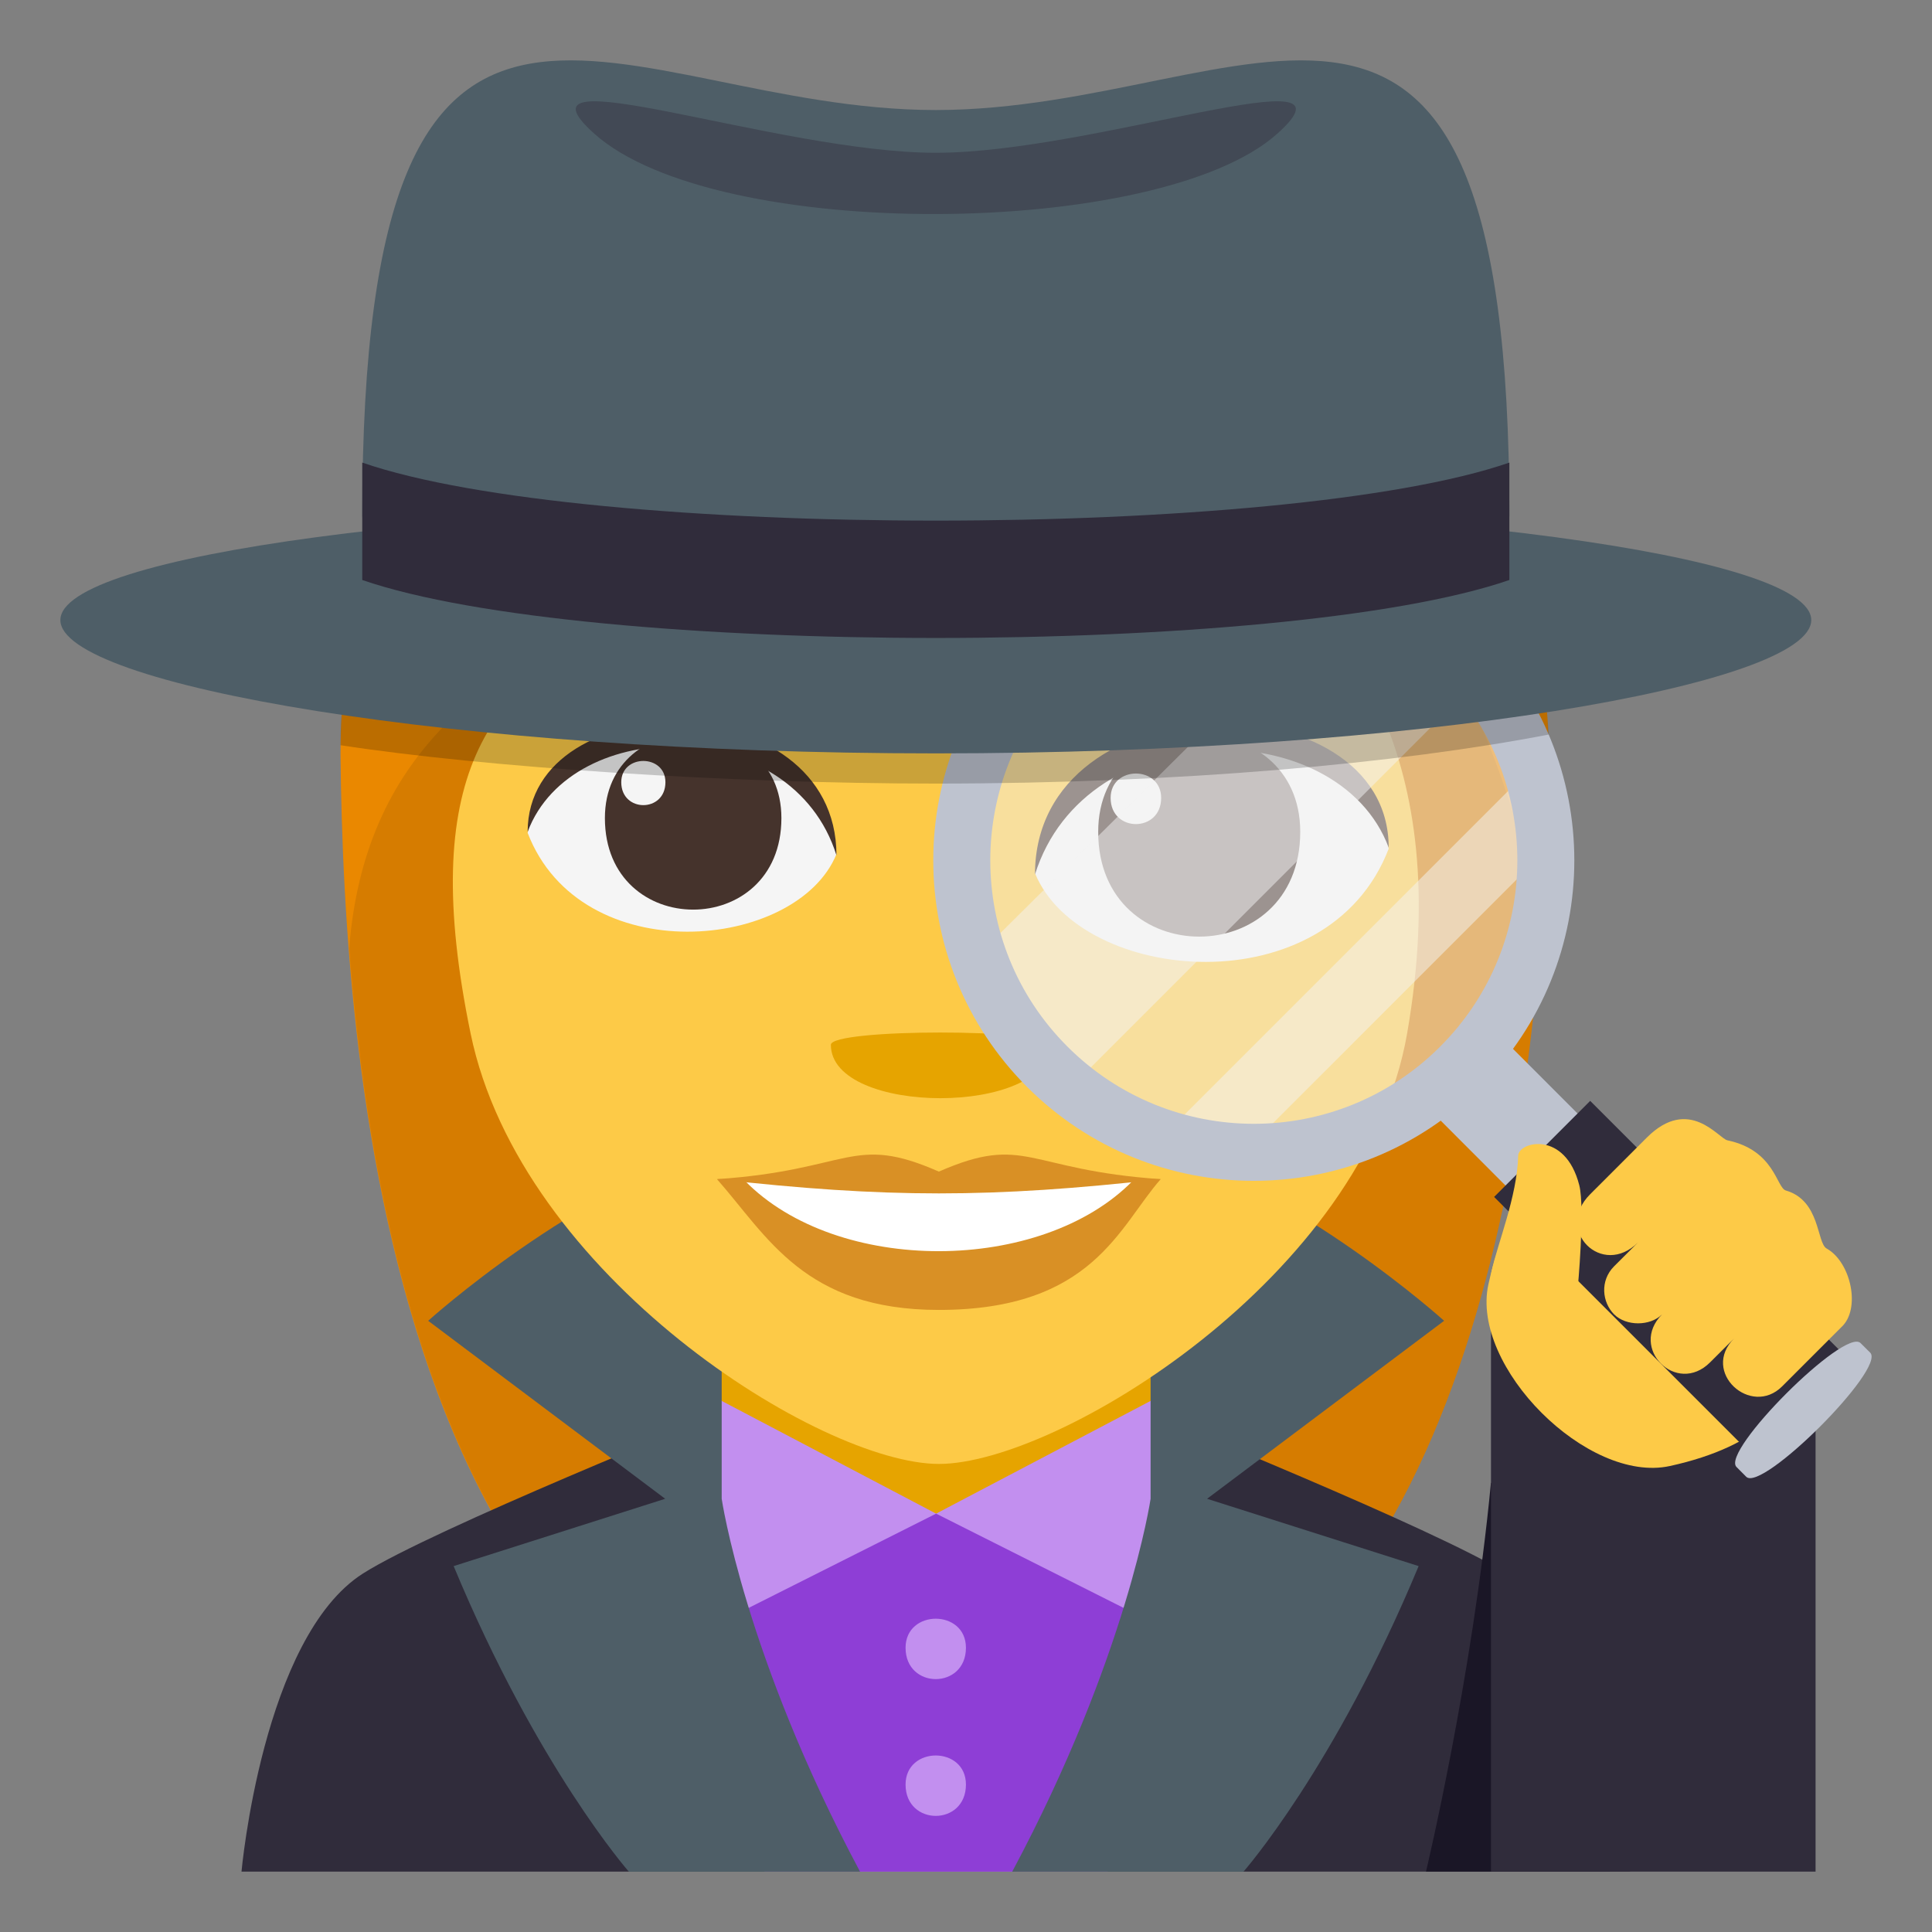 <?xml version="1.0" encoding="utf-8"?>
<!-- Generator: Adobe Illustrator 15.0.0, SVG Export Plug-In . SVG Version: 6.00 Build 0)  -->
<!DOCTYPE svg PUBLIC "-//W3C//DTD SVG 1.1//EN" "http://www.w3.org/Graphics/SVG/1.1/DTD/svg11.dtd">
<svg version="1.1" id="Layer_1" xmlns="http://www.w3.org/2000/svg" xmlns:xlink="http://www.w3.org/1999/xlink" x="0px" y="0px"
	 width="64px" height="64px" viewBox="0 0 64 64" enable-background="new 0 0 64 64" xml:space="preserve">
<rect x="0" y="0" width="64" height="64" fill="#808080" stroke="none"/>
<path fill="#EA8800" d="M41.13,9.439c-5.009-6.621-29.85-3.968-29.85,15.56c0.104,10.489,1.765,34.319,19.959,34.319
	c18.191,0,19.854-23.729,20.063-34.319C51.303,18.494,47.665,10.805,41.13,9.439z"/>
<path fill="#D67C00" d="M11.567,31.408c0.896,11.575,4.623,27.911,19.688,27.911c15.115,0,18.818-16.373,19.759-27.988
	c-0.495-5.348-3.55-12.254-10.176-20.397C27.257,20.045,12.587,18.626,11.567,31.408z"/>
<path fill="#302C3B" d="M49.92,52.129c-2.301-1.455-11.848-5.303-11.848-5.303H23.851c0,0-9.538,3.84-11.828,5.299
	C8.698,54.244,8,62,8,62h46C54,62,53.256,54.238,49.92,52.129z"/>
<rect x="23.468" y="42.697" fill="#E6A400" width="15.071" height="9.594"/>
<polygon fill="#C28FEF" points="31.01,50.141 22.985,45.922 25.333,62 36.689,62 39.037,45.922 "/>
<polygon fill="#8E3ED6" points="31.01,50.141 23.907,53.713 25.333,62 36.689,62 38.115,53.713 "/>
<path fill="#4E5E67" d="M20.83,62c0,0-3.03-3.447-5.802-10.121l7.007-2.23l-7.851-5.896c0,0,4.901-4.422,9.723-5.752v11.648
	c0,0,0.763,5.203,4.583,12.352H20.83z"/>
<path fill="#4E5E67" d="M41.193,62c0,0,3.029-3.447,5.801-10.121l-7.008-2.23l7.852-5.896c0,0-4.9-4.422-9.723-5.752v11.648
	c0,0-0.764,5.203-4.584,12.352H41.193z"/>
<path fill="#C28FEF" d="M31.998,54.584c0,1.385-2,1.385-2,0C29.999,53.301,31.998,53.301,31.998,54.584z"/>
<path fill="#C28FEF" d="M31.998,59.115c0,1.385-2,1.385-2,0C29.999,57.832,31.998,57.832,31.998,59.115z"/>
<path fill="#FDCA47" d="M45.821,23.743c-2.217-5.227-6.28-10.896-6.28-10.896c-14.872,8.937-27.443,4.452-23.952,21.387
	c1.656,8.036,11.597,14.261,15.515,14.261c3.911,0,14.104-6.178,15.509-14.261C47.427,29.551,46.854,26.177,45.821,23.743z"/>
<path fill="#D99025" d="M38.45,39.061c-1.382,1.564-2.247,4.332-7.35,4.332c-4.452,0-5.678-2.438-7.349-4.332H38.45z"/>
<path fill="#FFFFFF" d="M37.531,39.108c-3.023,3.097-9.798,3.14-12.862,0H37.531z"/>
<path fill="#D99025" d="M31.102,38.811c-2.88-1.263-2.902-0.051-7.35,0.25c5.617,0.629,9.083,0.629,14.699,0
	C34.004,38.76,33.98,37.548,31.102,38.811z"/>
<path fill="#E6A400" d="M34.775,34.61c0,2.359-7.251,2.359-7.251,0C27.524,34.068,34.775,34.068,34.775,34.61z"/>
<path fill="#F5F5F5" d="M46.002,28.115c-2.016,5.25-10.215,4.479-11.717,0.811C35.426,23.023,44.893,22.518,46.002,28.115z"/>
<path fill="#45332C" d="M36.379,27.555c0,4.629,6.693,4.629,6.693,0C43.072,23.26,36.379,23.26,36.379,27.555z"/>
<path fill="#45332C" d="M46.002,28.076c0-5.633-11.717-5.633-11.717,0.893C35.961,23.613,44.328,23.613,46.002,28.076z"/>
<path fill="#F5F5F5" d="M17.479,27.59c1.762,4.583,8.919,3.911,10.23,0.705C26.715,23.141,18.449,22.699,17.479,27.59z"/>
<path fill="#45332C" d="M25.885,27.1c0,4.043-5.847,4.043-5.847,0C20.038,23.348,25.885,23.348,25.885,27.1z"/>
<path fill="#45332C" d="M17.479,27.555c0-4.92,10.23-4.92,10.23,0.779C26.25,23.658,18.941,23.658,17.479,27.555z"/>
<path fill="#F5F5F5" d="M36.791,26.432c0,1.156,1.674,1.156,1.674,0C38.465,25.355,36.791,25.355,36.791,26.432z"/>
<path fill="#F5F5F5" d="M22.043,25.912c0,1.012-1.463,1.012-1.463,0C20.58,24.973,22.043,24.973,22.043,25.912z"/>
<circle opacity="0.5" fill="#F5F5F5" cx="41.535" cy="28.499" r="9.553"/>
<path opacity="0.5" fill="#F5F5F5" d="M42.598,21.52L32.459,31.584c-0.076,2.07,1.459,3.208,2.588,4.863l13.264-13.264
	C47.445,22.592,43.521,21.487,42.598,21.52z"/>
<path opacity="0.5" fill="#F5F5F5" d="M50.367,25.794L38.723,37.438c0.979,0.255,1.96,0.347,2.92,0.295l9.023-9.024
	C50.721,27.712,50.612,26.731,50.367,25.794z"/>
<path fill="#1A1626" d="M53.328,62h-6.09c0,0,1.533-6.41,2.152-12.885C53.373,54.887,53.328,62,53.328,62z"/>
<polygon fill="#302C3B" points="60.143,62 49.391,62 49.391,43.156 60.143,43.531 "/>
<path fill="#FDCA47" d="M55.316,48.564c-2.721,0.594-6.605-3.291-6.012-6.012C51.936,30.518,67.352,45.938,55.316,48.564z"/>
<rect x="48.338" y="35.186" transform="matrix(-0.708 0.707 -0.707 -0.708 111.561 27.826)" fill="#BEC3CF" width="3.373" height="3.61"/>
<path fill="#BEC3CF" d="M49.041,36.006c4.148-4.146,4.146-10.865,0.002-15.015c-4.148-4.145-10.871-4.146-15.018,0
	c-4.146,4.146-4.146,10.873,0,15.017C38.172,40.154,44.896,40.154,49.041,36.006z M35.361,34.67
	c-3.41-3.404-3.408-8.937,0.002-12.343c3.408-3.41,8.934-3.408,12.342,0c3.412,3.408,3.412,8.938,0,12.345
	C44.297,38.08,38.77,38.08,35.361,34.67z"/>
<rect x="53.155" y="36.243" transform="matrix(-0.707 0.707 -0.707 -0.707 124.546 33.176)" fill="#302C3B" width="4.501" height="12.256"/>
<path fill="#BEC3CF" d="M57.846,48.92c0.521,0.521,4.633-3.584,4.107-4.111l-0.32-0.318c-0.525-0.525-4.635,3.582-4.109,4.105
	L57.846,48.92z"/>
<path fill="#FDCA47" d="M54.551,37.686l-1.877,1.877c-1.193,1.193,0.398,2.783,1.59,1.592l-0.795,0.793
	c-0.477,0.479-0.396,1.193,0,1.592c0.398,0.396,1.193,0.396,1.59,0c-1.113,1.113,0.477,2.703,1.59,1.59l0.797-0.795
	c-1.115,1.113,0.557,2.623,1.59,1.59L61,43.961c0.652-0.598,0.316-2.154-0.49-2.602c-0.336-0.188-0.201-1.586-1.35-1.922
	c-0.316-0.09-0.365-1.332-1.936-1.662C56.93,37.715,55.953,36.285,54.551,37.686z"/>
<path fill="#FDCA47" d="M49.408,42.125c-0.268,1.26,2.73,1.121,2.854,0.58c0,0,0.25-2.668,0.053-3.445
	c-0.469-1.83-2.012-1.439-2.023-0.977C50.26,39.635,49.6,41.215,49.408,42.125z"/>
<path opacity="0.2" d="M51.248,23.595l0.055,0.738C46.355,25.288,39.094,25.957,31,25.957c-6.878,0-14.95-0.539-19.718-1.27
	c0-0.672,0.036-1.007,0.036-1.007L51.248,23.595z"/>
<path fill="#4E5E67" d="M60,20.541c0,2.146-12.984,4.416-29,4.416c-16.017,0-29-2.27-29-4.416s12.983-3.887,29-3.887
	C47.016,16.654,60,18.395,60,20.541z"/>
<path fill="#4E5E67" d="M50,17.08c0,4.111-38,4.111-38,0C12-4.932,20.507,3.645,31,3.645C41.492,3.645,50-4.932,50,17.08z"/>
<path opacity="0.4" fill="#302C3B" d="M31,5.061c-5.267,0-14.387-3.377-11.307-0.627c4.043,3.607,18.715,3.477,22.613,0
	C45.387,1.684,36.266,5.061,31,5.061z"/>
<path fill="#302C3B" d="M12,15.324v3.889c7.425,2.561,30.574,2.561,38,0v-3.889C42.584,17.887,19.415,17.887,12,15.324z"/>
</svg>
